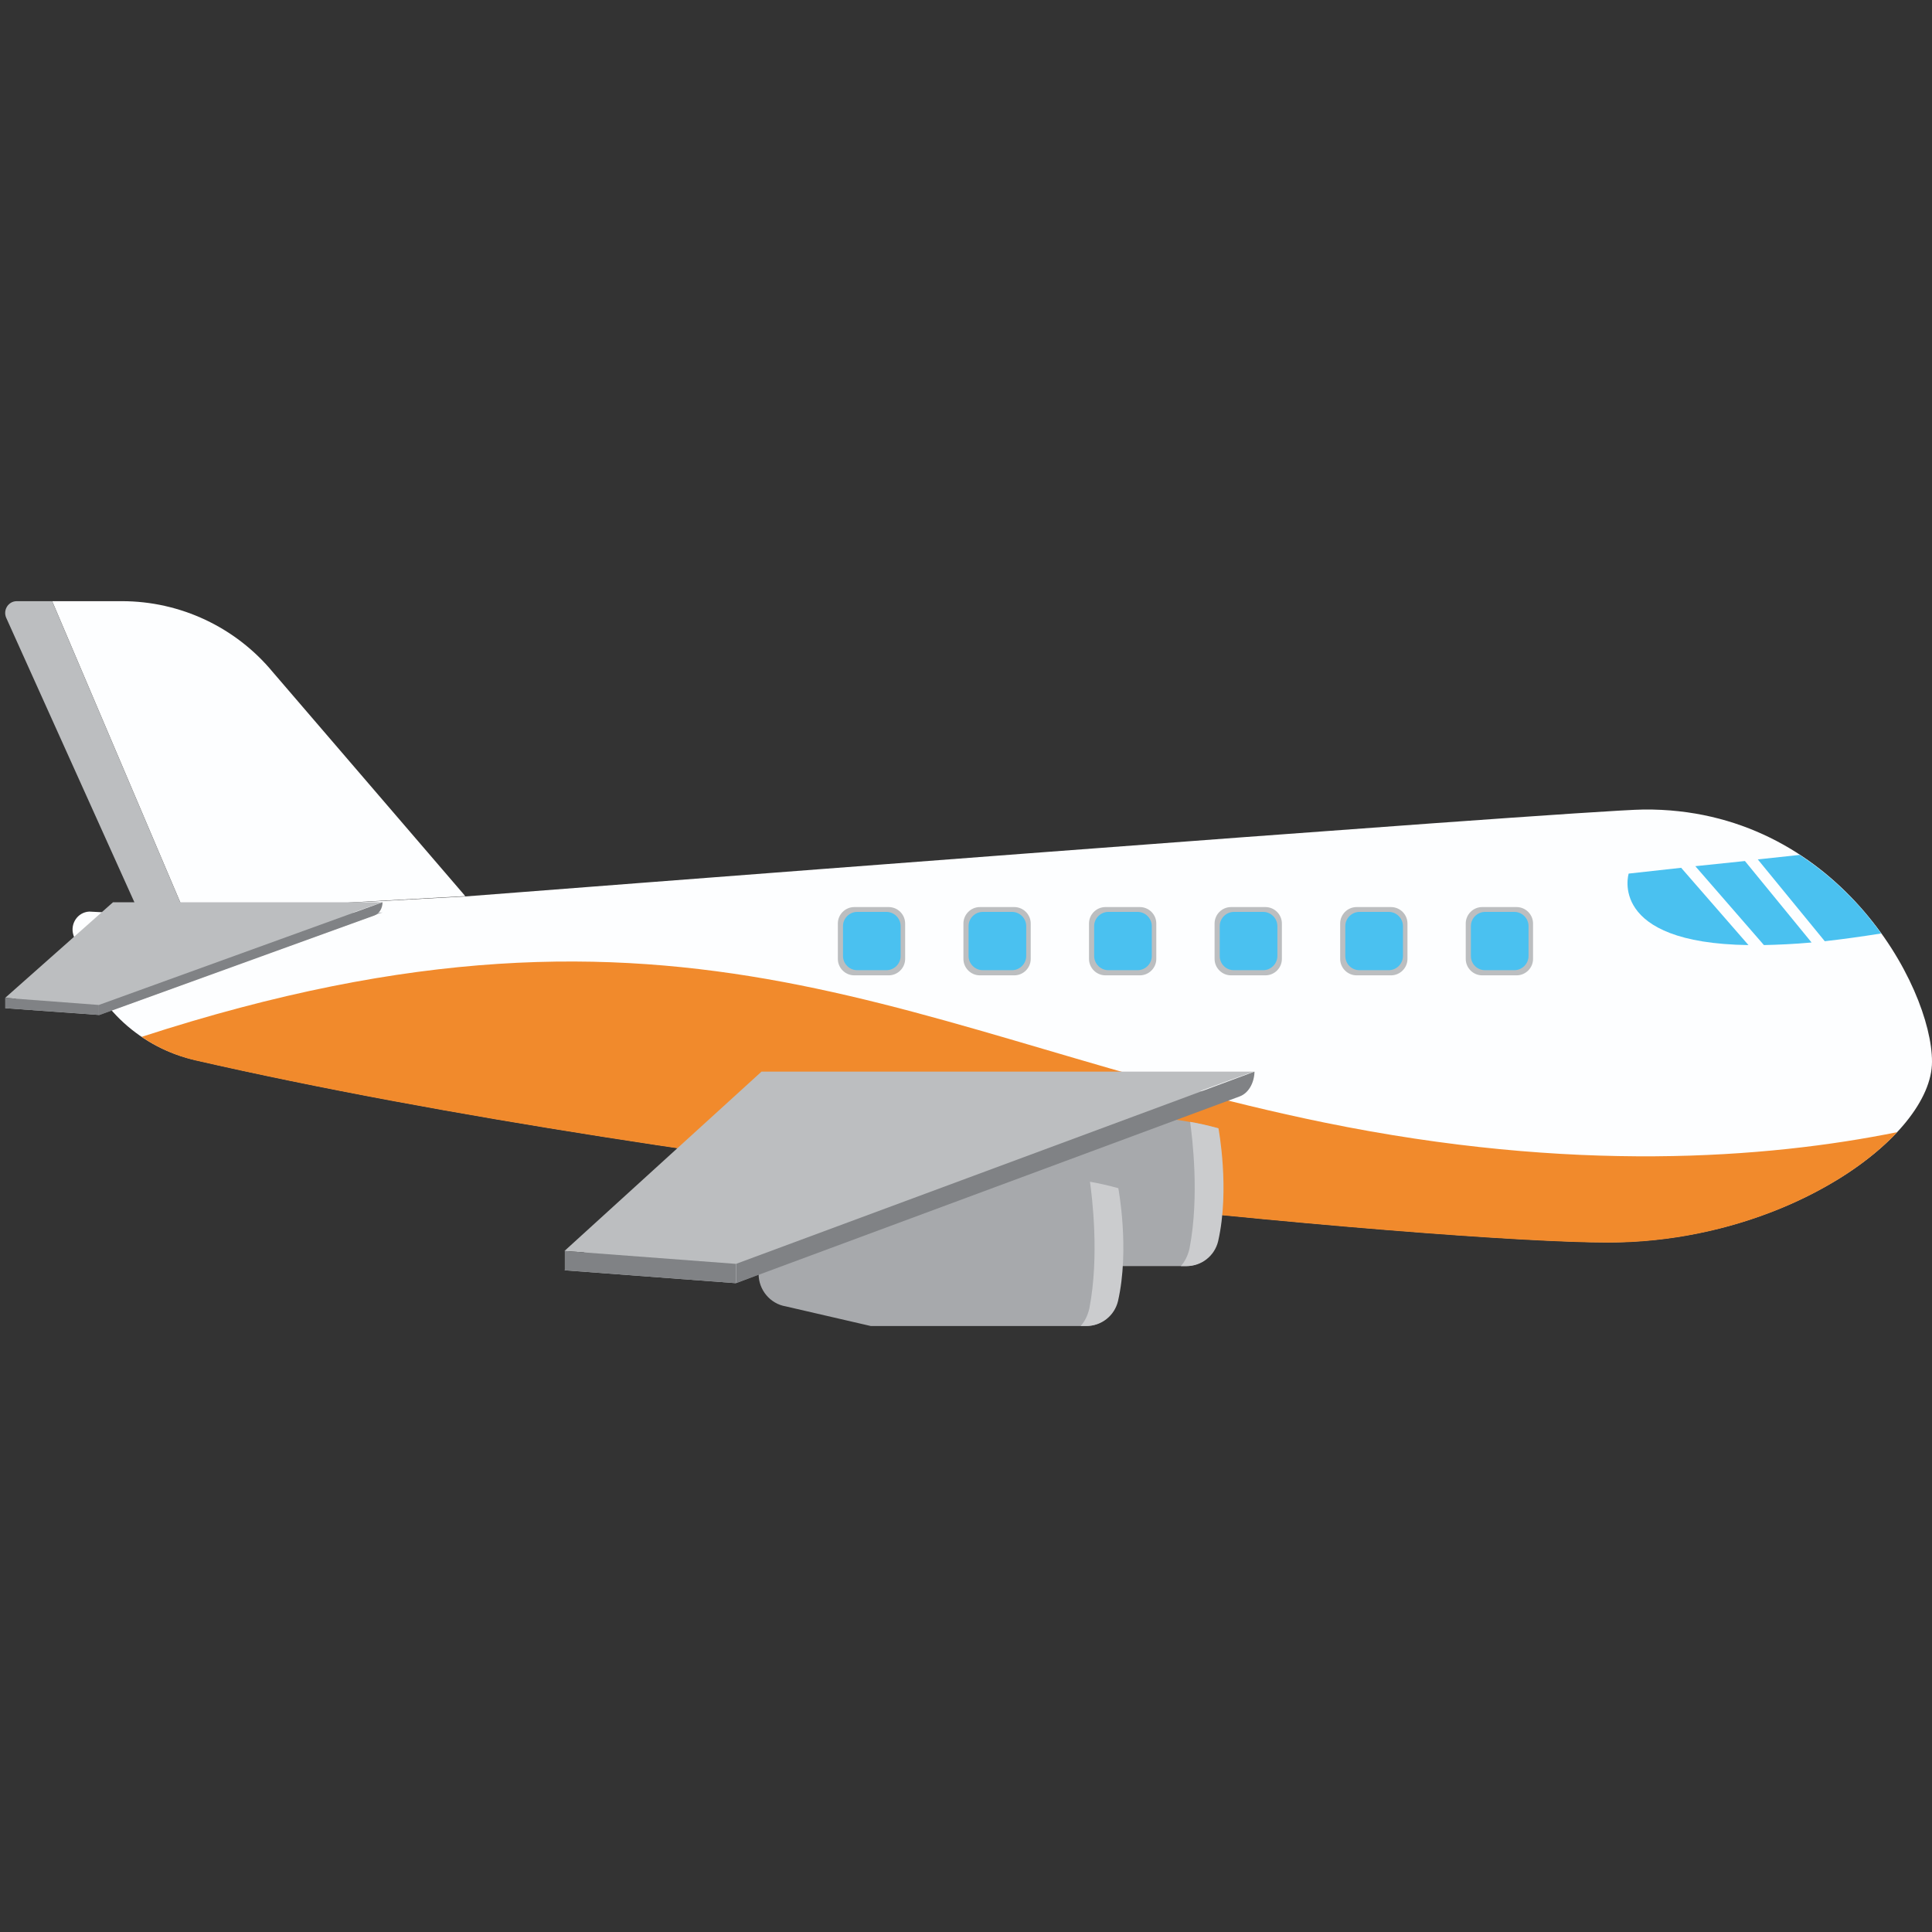 <?xml version="1.0" encoding="utf-8"?>
<!-- Generator: Adobe Illustrator 19.2.0, SVG Export Plug-In . SVG Version: 6.00 Build 0)  -->
<svg version="1.1" id="Layer_1" xmlns="http://www.w3.org/2000/svg" xmlns:xlink="http://www.w3.org/1999/xlink" x="0px" y="0px"
	 viewBox="0 0 600 600" style="enable-background:new 0 0 600 600;" xml:space="preserve">
<rect x="0" y="0" width="600" height="600" fill="#333333" stroke="none"/>
<style type="text/css">
	.st0{fill:#FDFEFF;}
	.st1{fill:#BCBEC0;}
	.st2{fill:#808285;}
	.st3{fill:#F18A2C;}
	.st4{fill:#A7A9AC;}
	.st5{fill:#CBCCCE;}
	.st6{fill:#4AC1F0;}
</style>
<g>
	<g>
		<path class="st0" d="M37.9,186.7H16.2l41,96.4l87.3-4.8l-59.8-69.6C73.2,194.8,56,186.7,37.9,186.7L37.9,186.7z"/>
		<path class="st1" d="M1.9,191.8l41.5,92.1l13.8-0.8l-41-96.4h-11C2.6,186.7,0.9,189.4,1.9,191.8z"/>
		<path class="st0" d="M22.8,290.4l2.1,6.3c5.4,16.4,18.9,28.7,35.7,32.5c154.3,35.3,387,56.6,438.8,56.6
			c55,0,100.6-32.7,100.6-56.1c0-23.4-29.8-78.8-89.5-78.3c-20.4,0.2-366,27-366,27l-101.1,5.5l-15.7-0.8
			C24.1,283.3,21.7,286.9,22.8,290.4z"/>
		<g>
			<path class="st1" d="M118.8,283.4H35.1L1.6,313.1l29.1,2.1C30.7,315.2,118,283.4,118.8,283.4L118.8,283.4z"/>
			<path class="st1" d="M118.8,280.2H35.1L1.6,309.9l29.1,2.1C30.7,312.1,118,280.2,118.8,280.2L118.8,280.2z"/>
			<path class="st2" d="M116.3,284.3l-85.6,31v-3.2l88.1-31.9l0,0C118.8,282.1,117.8,283.7,116.3,284.3z"/>
			<polygon class="st2" points="1.6,313.1 1.6,309.9 30.7,312.1 30.7,315.2 			"/>
		</g>
		<g>
			<path class="st3" d="M60.6,329.3c154.3,35.3,387,56.6,438.8,56.6c38.9,0,73.1-16.4,89.8-34.3c-40.5,8.2-100.9,12.8-178-3
				c-127-26-198.5-81.5-367.2-26.6C48.9,325.4,54.6,327.9,60.6,329.3z"/>
		</g>
		<g>
			<path class="st4" d="M309.5,351.6c-3.3,0.8-6.5,2-9.6,3.4l-26.5,12.6c-4,1.5-6.7,5.3-6.7,9.5l0,0c0,4.9,3.6,9.2,8.4,10l26.4,6.1
				h66.8c4.7,0,8.7-3.2,9.8-7.7c3.7-16.2,0.1-35.1,0.1-35.1C350.9,342.8,321.5,348.6,309.5,351.6z"/>
			<path class="st5" d="M366.7,393.2h1.8c4.7,0,8.7-3.2,9.8-7.7c3.7-16.2,0.1-35.1,0.1-35.1c-2.9-0.8-5.9-1.5-8.8-2
				c0.6,4.3,3,23-0.2,39.4C368.9,389.9,368,391.8,366.7,393.2z"/>
		</g>
		<g>
			<path class="st4" d="M278.4,370.2c-3.3,0.8-6.5,2-9.6,3.4l-26.5,12.6c-4,1.5-6.7,5.3-6.7,9.5l0,0c0,4.9,3.6,9.2,8.4,10l26.4,6.1
				h66.8c4.7,0,8.7-3.2,9.8-7.7c3.7-16.2,0.1-35.1,0.1-35.1C319.8,361.4,290.4,367.2,278.4,370.2z"/>
			<path class="st5" d="M335.6,411.8h1.8c4.7,0,8.7-3.2,9.8-7.7c3.7-16.2,0.1-35.1,0.1-35.1c-2.9-0.8-5.9-1.5-8.8-2
				c0.6,4.3,3,23-0.2,39.4C337.8,408.5,336.9,410.4,335.6,411.8z"/>
		</g>
		<g>
			<path class="st1" d="M385.7,338.8H236.5l-61.2,55.7l53.2,4C228.5,398.5,384.3,338.8,385.7,338.8L385.7,338.8z"/>
			<path class="st1" d="M389.5,332.8h-153l-61.2,55.7l53.2,4C228.5,392.5,388.1,332.8,389.5,332.8L389.5,332.8z"/>
			<path class="st2" d="M385,340.5l-156.4,58v-6l161-59.7l0,0C389.5,336.4,387.7,339.5,385,340.5z"/>
			<polygon class="st2" points="175.4,394.5 175.4,388.5 228.5,392.5 228.5,398.5 			"/>
		</g>
		<g>
			<path class="st6" d="M566.7,292.3c5.4-0.6,11.2-1.4,17.5-2.4c-6.4-9-14.9-17.6-25.3-24.4l-13,1.4L566.7,292.3z"/>
			<path class="st6" d="M526.5,269l21.3,24.5c4.4-0.1,9.3-0.3,14.8-0.8l-20.7-25.3L526.5,269z"/>
			<path class="st6" d="M543,293.5l-20.9-24l-16.3,1.8C505.8,271.3,499.1,292.9,543,293.5z"/>
		</g>
		<g>
			<path class="st1" d="M455.2,297.8v-11c0-2.8,2.3-5.1,5.1-5.1H471c2.8,0,5.1,2.3,5.1,5.1v11c0,2.8-2.3,5.1-5.1,5.1h-10.7
				C457.5,302.9,455.2,300.6,455.2,297.8z"/>
			<path class="st6" d="M456.8,296.9v-9.3c0-2.4,2-4.4,4.4-4.4h9.1c2.4,0,4.4,2,4.4,4.4v9.3c0,2.4-2,4.4-4.4,4.4h-9.1
				C458.7,301.3,456.8,299.3,456.8,296.9z"/>
		</g>
		<g>
			<path class="st1" d="M416.2,297.8v-11c0-2.8,2.3-5.1,5.1-5.1H432c2.8,0,5.1,2.3,5.1,5.1v11c0,2.8-2.3,5.1-5.1,5.1h-10.7
				C418.5,302.9,416.2,300.6,416.2,297.8z"/>
			<path class="st6" d="M417.8,296.9v-9.3c0-2.4,2-4.4,4.4-4.4h9.1c2.4,0,4.4,2,4.4,4.4v9.3c0,2.4-2,4.4-4.4,4.4h-9.1
				C419.7,301.3,417.8,299.3,417.8,296.9z"/>
		</g>
		<g>
			<path class="st1" d="M377.2,297.8v-11c0-2.8,2.3-5.1,5.1-5.1H393c2.8,0,5.1,2.3,5.1,5.1v11c0,2.8-2.3,5.1-5.1,5.1h-10.7
				C379.5,302.9,377.2,300.6,377.2,297.8z"/>
			<path class="st6" d="M378.8,296.9v-9.3c0-2.4,2-4.4,4.4-4.4h9.1c2.4,0,4.4,2,4.4,4.4v9.3c0,2.4-2,4.4-4.4,4.4h-9.1
				C380.7,301.3,378.8,299.3,378.8,296.9z"/>
		</g>
		<g>
			<path class="st1" d="M338.2,297.8v-11c0-2.8,2.3-5.1,5.1-5.1H354c2.8,0,5.1,2.3,5.1,5.1v11c0,2.8-2.3,5.1-5.1,5.1h-10.7
				C340.5,302.9,338.2,300.6,338.2,297.8z"/>
			<path class="st6" d="M339.8,296.9v-9.3c0-2.4,2-4.4,4.4-4.4h9.1c2.4,0,4.4,2,4.4,4.4v9.3c0,2.4-2,4.4-4.4,4.4h-9.1
				C341.8,301.3,339.8,299.3,339.8,296.9z"/>
		</g>
		<g>
			<path class="st1" d="M299.2,297.8v-11c0-2.8,2.3-5.1,5.1-5.1h10.7c2.8,0,5.1,2.3,5.1,5.1v11c0,2.8-2.3,5.1-5.1,5.1h-10.7
				C301.5,302.9,299.2,300.6,299.2,297.8z"/>
			<path class="st6" d="M300.8,296.9v-9.3c0-2.4,2-4.4,4.4-4.4h9.1c2.4,0,4.4,2,4.4,4.4v9.3c0,2.4-2,4.4-4.4,4.4h-9.1
				C302.8,301.3,300.8,299.3,300.8,296.9z"/>
		</g>
		<g>
			<path class="st1" d="M260.2,297.8v-11c0-2.8,2.3-5.1,5.1-5.1h10.7c2.8,0,5.1,2.3,5.1,5.1v11c0,2.8-2.3,5.1-5.1,5.1h-10.7
				C262.5,302.9,260.2,300.6,260.2,297.8z"/>
			<path class="st6" d="M261.8,296.9v-9.3c0-2.4,2-4.4,4.4-4.4h9.1c2.4,0,4.4,2,4.4,4.4v9.3c0,2.4-2,4.4-4.4,4.4h-9.1
				C263.8,301.3,261.8,299.3,261.8,296.9z"/>
		</g>
	</g>
</g>
</svg>
